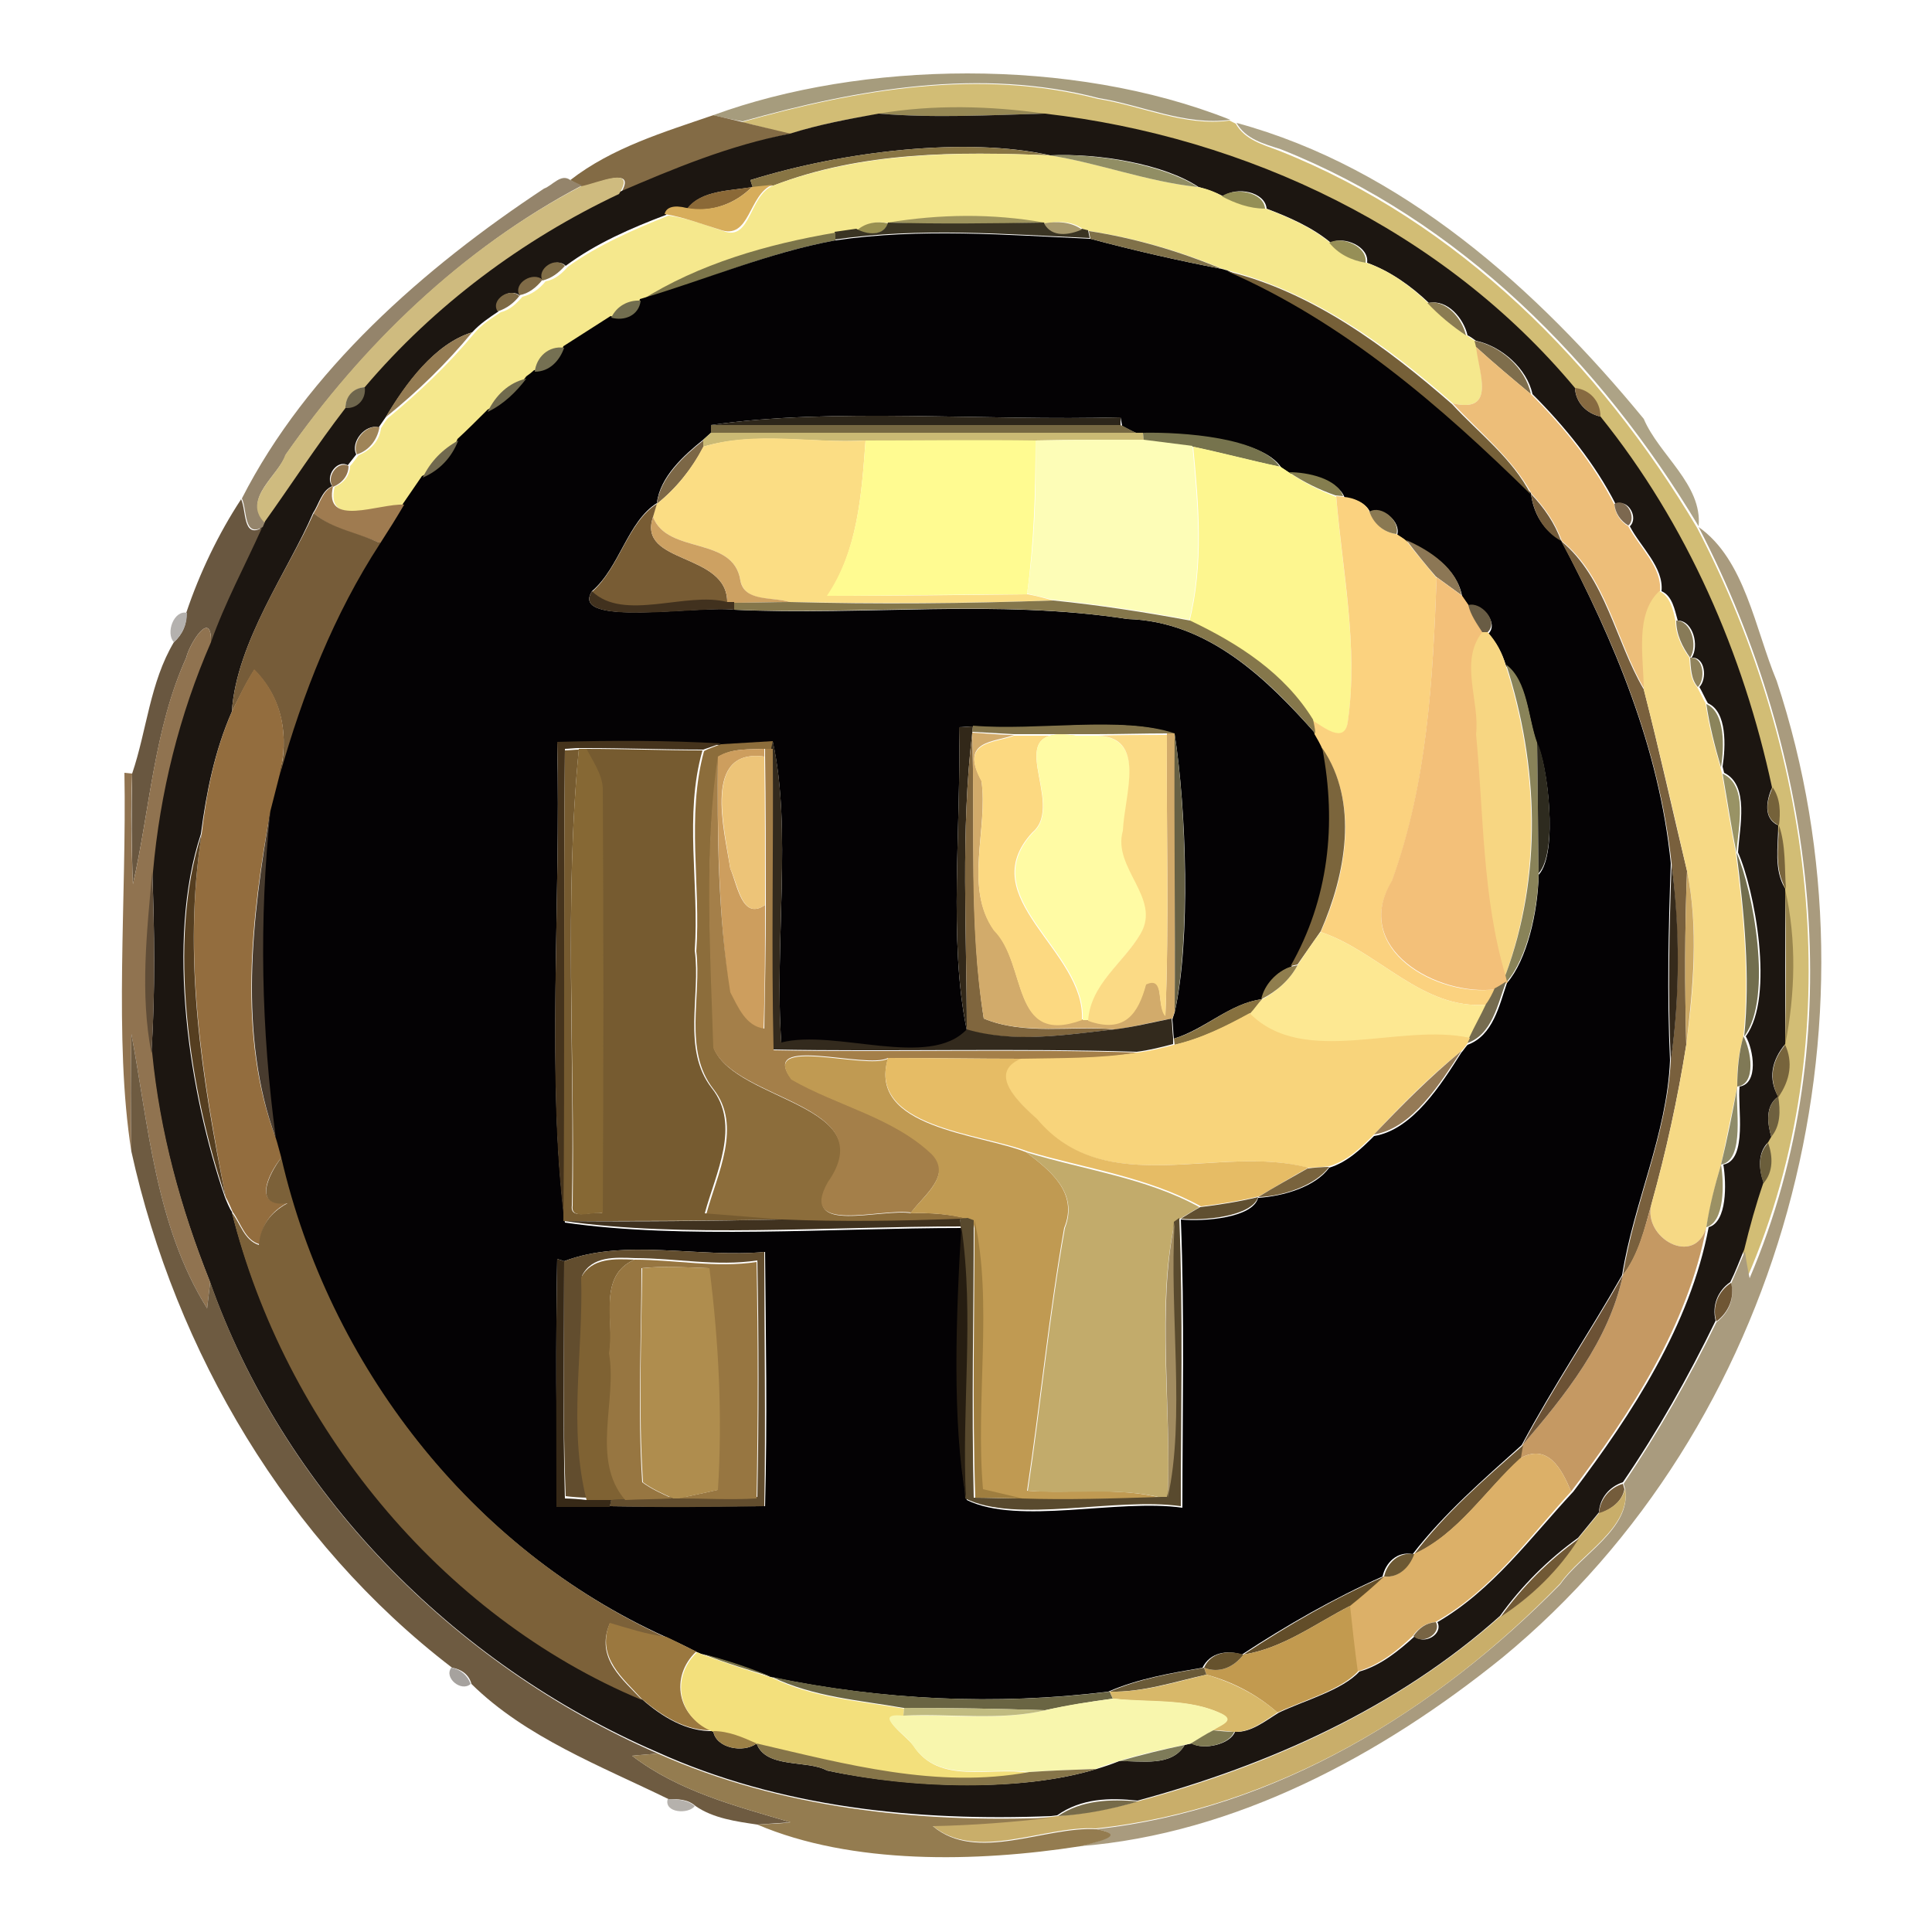 <?xml version="1.0" encoding="utf-8"?>
<!-- Generator: Adobe Illustrator 26.0.3, SVG Export Plug-In . SVG Version: 6.00 Build 0)  -->
<svg version="1.1" id="Layer_1" xmlns="http://www.w3.org/2000/svg" xmlns:xlink="http://www.w3.org/1999/xlink" x="0px" y="0px"
	 viewBox="0 0 250 250" style="enable-background:new 0 0 250 250;" xml:space="preserve">
<style type="text/css">
	.st0{fill:#A69C7D;}
	.st1{fill:#D2BD75;}
	.st2{fill:#968855;}
	.st3{fill:#836B45;}
	.st4{fill:#1C1611;}
	.st5{fill:#ADA386;}
	.st6{fill:#887544;}
	.st7{fill:#F5E88D;}
	.st8{fill:#918E64;}
	.st9{fill:#94846B;}
	.st10{fill:#CFBB7F;}
	.st11{fill:#8B6937;}
	.st12{fill:#D7AD5B;}
	.st13{fill:#948F56;}
	.st14{fill:#9E945D;}
	.st15{fill:#999051;}
	.st16{fill:#3A3423;}
	.st17{fill:#A7996D;}
	.st18{fill:#7C754A;}
	.st19{fill:#040204;}
	.st20{fill:#807149;}
	.st21{fill:#968F57;}
	.st22{fill:#826F48;}
	.st23{fill:#766038;}
	.st24{fill:#806B47;}
	.st25{fill:#7D6945;}
	.st26{fill:#726E4F;}
	.st27{fill:#8B7C52;}
	.st28{fill:#957C53;}
	.st29{fill:#7F6E4C;}
	.st30{fill:#757052;}
	.st31{fill:#EDBE79;}
	.st32{fill:#706A4D;}
	.st33{fill:#6F664D;}
	.st34{fill:#876A41;}
	.st35{fill:#2D261A;}
	.st36{fill:#9F8458;}
	.st37{fill:#766842;}
	.st38{fill:#CABA74;}
	.st39{fill:#76734D;}
	.st40{fill:#71694E;}
	.st41{fill:#7C6746;}
	.st42{fill:#FBDD84;}
	.st43{fill:#FFFB91;}
	.st44{fill:#FDFDB7;}
	.st45{fill:#FDF68F;}
	.st46{fill:#90744E;}
	.st47{fill:#857E4F;}
	.st48{fill:#9F7B50;}
	.st49{fill:#FBD27F;}
	.st50{fill:#735B3A;}
	.st51{fill:#695740;}
	.st52{fill:#785C34;}
	.st53{fill:#7C684F;}
	.st54{fill:#765C39;}
	.st55{fill:#8A7952;}
	.st56{fill:#CDA162;}
	.st57{fill:#A99B7E;}
	.st58{fill:#8C7755;}
	.st59{fill:#79603D;}
	.st60{fill:#F3C079;}
	.st61{fill:#41311E;}
	.st62{fill:#F6D985;}
	.st63{fill:#85774B;}
	.st64{fill:#695C44;}
	.st65{fill:#B4B1AE;}
	.st66{fill:#887B58;}
	.st67{fill:#907350;}
	.st68{fill:#F7D682;}
	.st69{fill:#90835C;}
	.st70{fill:#898359;}
	.st71{fill:#936D3E;}
	.st72{fill:#8B845B;}
	.st73{fill:#322819;}
	.st74{fill:#84754B;}
	.st75{fill:#80663E;}
	.st76{fill:#D2AB6B;}
	.st77{fill:#FCD981;}
	.st78{fill:#FFFBA4;}
	.st79{fill:#FBDA85;}
	.st80{fill:#666044;}
	.st81{fill:#45331C;}
	.st82{fill:#8C6D3B;}
	.st83{fill:#332A1D;}
	.st84{fill:#2E2B1F;}
	.st85{fill:#765B30;}
	.st86{fill:#866834;}
	.st87{fill:#CD9E5E;}
	.st88{fill:#A47F49;}
	.st89{fill:#7B653C;}
	.st90{fill:#EDC478;}
	.st91{fill:#999365;}
	.st92{fill:#75623A;}
	.st93{fill:#483B2E;}
	.st94{fill:#79653C;}
	.st95{fill:#553E20;}
	.st96{fill:#726E4E;}
	.st97{fill:#362A1B;}
	.st98{fill:#5F4C37;}
	.st99{fill:#CCA864;}
	.st100{fill:#99854D;}
	.st101{fill:#FDE892;}
	.st102{fill:#907E4E;}
	.st103{fill:#766C50;}
	.st104{fill:#87713F;}
	.st105{fill:#F8D47B;}
	.st106{fill:#6E5B41;}
	.st107{fill:#807956;}
	.st108{fill:#77643C;}
	.st109{fill:#957A56;}
	.st110{fill:#C09A52;}
	.st111{fill:#E6BC65;}
	.st112{fill:#8F8C6A;}
	.st113{fill:#6E603F;}
	.st114{fill:#6B5E3B;}
	.st115{fill:#C2AB6B;}
	.st116{fill:#7C6139;}
	.st117{fill:#79633D;}
	.st118{fill:#9B9164;}
	.st119{fill:#604F30;}
	.st120{fill:#C59963;}
	.st121{fill:#40321F;}
	.st122{fill:#594A2E;}
	.st123{fill:#9F7E3F;}
	.st124{fill:#A28C60;}
	.st125{fill:#261D11;}
	.st126{fill:#624D2E;}
	.st127{fill:#372917;}
	.st128{fill:#7F6233;}
	.st129{fill:#977641;}
	.st130{fill:#AF8D4E;}
	.st131{fill:#6C5235;}
	.st132{fill:#6F5634;}
	.st133{fill:#6E5734;}
	.st134{fill:#DCB068;}
	.st135{fill:#745C3B;}
	.st136{fill:#C9AE6A;}
	.st137{fill:#715935;}
	.st138{fill:#6C5833;}
	.st139{fill:#624D29;}
	.st140{fill:#C29A4F;}
	.st141{fill:#9B783F;}
	.st142{fill:#786444;}
	.st143{fill:#F3E07C;}
	.st144{fill:#766F45;}
	.st145{fill:#66522D;}
	.st146{fill:#A6A29E;}
	.st147{fill:#6A5A38;}
	.st148{fill:#6A6543;}
	.st149{fill:#D8B869;}
	.st150{fill:#F8F6AD;}
	.st151{fill:#C0BB80;}
	.st152{fill:#9C8046;}
	.st153{fill:#7E7951;}
	.st154{fill:#867549;}
	.st155{fill:#7E7B59;}
	.st156{fill:#947C50;}
	.st157{fill:#B5B1AC;}
	.st158{fill:#776B49;}
</style>
<g id="_x23_a69c7dff">
	<path class="st0" d="M92.3,14.9c19.1-7,46.3-7.6,66.9,0.6c-5.8,0.8-11.4-1.9-17-2.8c-15.3-4-31.2-1.2-46.1,3
		C94.8,15.5,93.5,15.2,92.3,14.9z"/>
</g>
<g id="_x23_d2bd75ff">
	<path class="st1" d="M96,15.8c14.9-4.2,30.8-7,46.1-3c5.7,0.9,11.2,3.6,17,2.8c0.2,0.1,0.6,0.3,0.8,0.4c1.2,2.1,3.5,2.7,5.6,3.5
		c23.2,9.2,41.5,27.6,54.1,48.8c15.4,29.5,19.9,66.1,6.5,97c-0.1-0.9-0.4-2.6-0.6-3.5c0.8-2.9,1.6-5.8,2.5-8.7
		c1.3-1.5,1.2-3.5,0.6-5.2l0.4-0.7c1.2-1.5,1.2-3.4,0.9-5.2c1.6-2.2,1.9-4.5,0.9-6.8c1.3-6.6,1.5-13.5,0-20.1
		c-0.2-2.8,0-5.6-0.9-8.2c0.2-1.7,0.2-3.5-0.8-4.9c-3.8-17.4-11-34.2-22.2-48c0-2-1.4-3.4-3.3-3.7c-17-20.4-42.4-32.5-68.6-35.5
		c-7.1-1-14.4-1.2-21.5,0c-3.9,0.6-7.8,1.4-11.5,2.6C100.6,16.9,97.6,16.2,96,15.8z"/>
</g>
<g id="_x23_968855ff">
	<path class="st2" d="M113.7,14.7c7.1-1.2,14.4-1,21.5,0C128.1,14.9,120.9,15.3,113.7,14.7z"/>
</g>
<g id="_x23_836b45ff">
	<path class="st3" d="M73.8,23.3c5.4-4.2,12.1-6.2,18.5-8.4c1.3,0.3,2.5,0.6,3.8,0.9c1.5,0.4,4.6,1.1,6.2,1.5
		c-7.7,1.6-15,4.5-22.1,7.9c2.5-3.9-2.8-1.5-4.9-1C74.9,23.9,74.1,23.5,73.8,23.3z"/>
</g>
<g id="_x23_1c1611ff">
	<path class="st4" d="M102.2,17.3c3.8-1.2,7.6-1.9,11.5-2.6c7.2,0.6,14.3,0.2,21.5,0c26.1,3,51.6,15.1,68.6,35.5
		c0.1,1.9,1.5,3.3,3.3,3.7c11.2,13.9,18.5,30.7,22.2,48c-0.7,1.6-1.2,4,0.8,4.9c0,2.8-0.6,5.7,0.9,8.2c0,6.7,0,13.4,0,20.1
		c-1.8,2.2-2.2,4.5-0.9,6.8c-1.7,1.2-1.4,3.4-0.9,5.2l-0.4,0.7c-1.4,1.4-1.2,3.5-0.6,5.2c-1,2.9-1.8,5.8-2.5,8.7
		c-0.6,1.4-1.1,2.8-1.8,4.2c-1.6,1.1-2.4,3-1.9,5c-3.5,7.2-7.5,14.3-12,20.9c-1.8,0.6-3,2.1-3.1,3.9c-0.9,1.1-1.8,2.2-2.7,3.3
		c-3.9,2.8-7.3,6.2-10.1,10.1c-13.3,11.9-29.9,19.3-46.9,23.9c-3.6-0.4-7.3-0.3-10.4,1.9l-0.8,0.1c-17.3,0.7-35.1-1.1-51-8.3
		c-26.4-11.4-48.3-33.7-57.9-61c-3.8-9.5-6.5-19.4-7.5-29.6c0.5-7.8,0.4-15.7,0.1-23.5c0.9-10.2,3.4-20.3,7.5-29.7
		c1.8-5.1,4.5-9.8,6.6-14.8l0.3-0.7c3.5-4.9,6.8-10,10.5-14.8c1.5,0.1,2.7-1.2,2.5-2.7c9-10.6,20.4-19,32.9-25
		C87.2,21.8,94.4,18.8,102.2,17.3 M97.1,23.3l0.3,0.9c-2.8,0.5-6.7,0.4-8.4,2.8c-1.7-0.4-2.6-0.1-2.8,0.8c-4.5,1.7-9.1,3.7-13,6.6
		c-1.2-1.2-3.7,0.4-2.9,1.9c-1.2-1.1-3.8,0.4-3,2c-1.2-1.2-3.8,0.5-2.8,2c-1.2,0.8-2.4,1.6-3.4,2.7c-4.9,1.5-8.6,6.7-11.2,11
		c-0.2,0.3-0.7,1-0.9,1.3c-1.7-0.5-3.7,1.9-2.9,3.5c-0.3,0.4-0.8,1-1.1,1.4c-1.4-0.8-3,1.5-2,2.7c-1.4,0.6-1.7,2.3-2.5,3.5
		C37.4,73.7,30.6,83,30,92.1c-2.2,5-3.3,10.4-4,15.8c-4.6,13.9-1.5,33.6,3.1,47c0.2,0.5,0.6,1.5,0.9,1.9
		c6.9,27.2,26.9,52.2,53.1,63.1c2.5,2.2,5.7,4.2,9.2,4.1c0.3,2.2,3.9,2.9,5.6,1.6c1.2,3.3,6.6,2.1,9.1,3.5
		c11.3,2.4,25.5,2.7,34.9-0.2c1-0.3,1.9-0.6,2.9-1c2.8-0.1,6.8,0.8,8.5-2.1l0.9-0.2c1.6,0.9,5,0.1,5.6-1.5c2.1,0.1,3.9-1.4,5.7-2.5
		c3.4-1.6,8.2-2.9,10.4-5.3c2.8-0.8,5.1-2.7,7.2-4.6c1.1,1.2,3.7-0.2,2.9-1.8c7.1-4.1,12.1-11,17.6-16.9
		c7.6-10.1,15.1-21.5,17.5-34.2c2.4-0.7,2.3-5.6,1.9-8.1c3.2-0.6,1.8-7.6,2.1-10.1c2.5-0.4,1.8-4.8,0.8-6.5c3.8-5.1,1.1-19.1-1-23.8
		c0.2-3.3,1.5-8.7-1.8-10.3l-0.2-0.8c0.4-2.6,0.6-7.1-1.9-8.2c-0.3-0.5-0.8-1.6-1.1-2.1c1-1,0.8-3.9-1-3.8c1-1.5,0.2-4.8-1.8-4.8
		c-0.4-1.4-0.7-3.2-2.1-3.8c0.3-3.1-2.7-5.7-4.1-8.4c1.2-1.1-0.3-3.7-1.8-2.8c-2.7-5.3-6.6-10.1-10.8-14.3c-0.7-3.3-4-6.2-7.3-6.9
		c-0.3-0.2-0.8-0.6-1.1-0.7c-0.5-2.2-2.6-4.7-5-4.2c-2.3-2.2-5-4.1-8-5.2c0.3-2.1-3-3.5-4.7-2.6c-2.4-2-5.4-3.3-8.3-4.4
		c-0.2-2.2-3.9-2.9-5.6-1.6c-1-0.5-2.1-0.9-3.2-1.2c-4.5-3-13-4.4-19.2-4.1C125.2,17.7,109.3,19.5,97.1,23.3z"/>
</g>
<g id="_x23_ada386ff">
	<path class="st5" d="M160,15.9c21.4,5.8,38.9,21.5,52.7,38.3c2,4.7,7.6,8.5,7.1,13.9c-12.7-21.2-30.9-39.6-54.1-48.8
		C163.5,18.6,161.2,18,160,15.9z"/>
</g>
<g id="_x23_887544ff">
	<path class="st6" d="M97.1,23.3c12.2-3.8,28.1-5.6,38.7-3.2c-12-0.5-24.3-0.5-35.7,3.9c-0.7,0.1-2,0.2-2.7,0.3L97.1,23.3z"/>
</g>
<g id="_x23_f5e88dff">
	<path class="st7" d="M100.1,24c11.4-4.3,23.7-4.4,35.7-3.9c6.5,1,12.6,3.4,19.2,4.1c1.1,0.2,2.2,0.6,3.2,1.2
		c1.8,0.9,3.6,1.5,5.6,1.6c2.9,1.1,5.9,2.4,8.3,4.4c1.2,1.5,2.9,2.3,4.7,2.6c3,1,5.7,3,8,5.2c1.5,1.6,3.1,3,5,4.2
		c0.3,0.2,0.8,0.6,1.1,0.7l0.2,0.8c0.3,3.5,2.5,8.6-3.1,7.3c-8.4-7.4-18-14.4-29.1-17.2l-0.7-0.2c-5.5-2.3-11.3-4-17.2-4.9l-0.8-0.2
		c-1.4-1.1-3.2-1.1-4.9-0.8c-6.7-1.2-13.5-1.2-20.2,0c-1.4-0.3-2.9-0.1-4,0.9c-0.7,0.1-2.1,0.3-2.8,0.4c-8.8,1.5-17.6,4.1-25.2,8.8
		c-1.6-0.1-3.1,0.7-3.8,2.2c-2,1.3-4.1,2.6-6.1,3.9c-2-0.2-3.6,1.2-3.8,3.1c-0.3,0.2-0.8,0.6-1,0.8c-2.4,0.5-4,2.2-5,4.3
		c-1.2,1.3-2.5,2.6-3.9,3.8c-2,1.1-3.6,2.7-4.6,4.8c-0.8,1.1-1.6,2.3-2.4,3.5c-3.2-0.2-10.5,3.1-9.2-2.4c1.2-0.5,2-1.5,2-2.7
		c0.3-0.3,0.8-1,1.1-1.4c1.5-0.6,2.7-1.8,2.9-3.5c0.2-0.3,0.6-1,0.9-1.3c4-3.3,7.8-6.9,11.2-11c0.9-1.1,2.2-1.9,3.4-2.7
		c1.2-0.3,2-1.1,2.8-2c1.2-0.3,2.2-1,3-2c1.2-0.2,2.1-1,2.9-1.9c3.9-2.8,8.5-4.8,13-6.6c2.4,0.3,4.7,1.2,7.1,2
		C97.2,31.3,96.9,25.2,100.1,24z"/>
</g>
<g id="_x23_918e64ff">
	<path class="st8" d="M135.8,20.1c6.1-0.3,14.7,1.2,19.2,4.1C148.4,23.5,142.2,21.1,135.8,20.1z"/>
</g>
<g id="_x23_94846bff">
	<path class="st9" d="M70.4,24.4c1.1-0.4,2.2-2,3.4-1.1c0.4,0.2,1.1,0.5,1.5,0.7c-15.4,8.1-28.4,20.7-38.3,34.8
		c-0.9,2.7-5.7,5.7-2.7,8.7l-0.3,0.7c-2.5,1.4-2-2.2-2.7-3.7C39.7,48,54.8,34.7,70.4,24.4z"/>
</g>
<g id="_x23_cfbb7fff">
	<path class="st10" d="M75.2,24.1c2.1-0.4,7.3-2.8,4.9,1c-12.5,5.9-23.9,14.4-32.9,25c-1.4,0.1-2.5,1.3-2.5,2.7
		c-3.7,4.8-7,9.9-10.5,14.8c-2.9-3,1.8-6,2.7-8.7C46.8,44.7,59.8,32.1,75.2,24.1z"/>
</g>
<g id="_x23_8b6937ff">
	<path class="st11" d="M88.9,27c1.8-2.4,5.6-2.3,8.4-2.8C95.1,26.4,92.1,27.5,88.9,27z"/>
</g>
<g id="_x23_d7ad5bff">
	<path class="st12" d="M97.3,24.2c0.7-0.1,2-0.2,2.7-0.3c-3.2,1.2-2.9,7.3-6.9,5.8c-2.3-0.7-4.6-1.6-7.1-2c0.2-0.9,1.2-1.2,2.8-0.8
		C92.1,27.5,95.1,26.4,97.3,24.2z"/>
</g>
<g id="_x23_948f56ff">
	<path class="st13" d="M158.1,25.4c1.7-1.2,5.4-0.6,5.6,1.6C161.7,27,159.8,26.3,158.1,25.4z"/>
</g>
<g id="_x23_9e945dff">
	<path class="st14" d="M114.9,28.8c6.7-1.1,13.5-1.2,20.2,0C128.4,29,121.6,29.1,114.9,28.8z"/>
</g>
<g id="_x23_999051ff">
	<path class="st15" d="M110.9,29.8c1.1-1,2.6-1.2,4-0.9C114.4,30.6,112.2,30.4,110.9,29.8z"/>
</g>
<g id="_x23_3a3423ff">
	<path class="st16" d="M114.9,28.8c6.7,0.2,13.5,0.1,20.2,0c1,1.9,3.3,1.5,4.9,0.8l0.8,0.2l0.2,1c-11-0.5-22-1.4-33,0.2l0-1
		c0.7-0.1,2.1-0.3,2.8-0.4C112.2,30.4,114.4,30.6,114.9,28.8z"/>
</g>
<g id="_x23_a7996dff">
	<path class="st17" d="M135.1,28.9c1.7-0.3,3.5-0.2,4.9,0.8C138.4,30.4,136.1,30.8,135.1,28.9z"/>
</g>
<g id="_x23_7c754aff">
	<path class="st18" d="M82.9,38.9c7.6-4.8,16.4-7.3,25.2-8.8l0,1C99.4,32.7,91.3,36.2,82.9,38.9z"/>
</g>
<g id="_x23_040204ff">
	<path class="st19" d="M108.1,31.1c11-1.6,22-0.7,33-0.2c5.6,1.5,11.3,2.8,17,3.9l0.7,0.2c15.1,6.6,27.6,17.4,39.3,28.8
		c0.3,2.6,1.6,4.8,3.9,6.1c6.9,13.1,12.7,26.9,14.2,41.8c-0.3,8.5-0.5,17-0.1,25.5c-0.4,9.6-4.7,18.4-6.2,27.8
		c-4.2,7.4-9,14.5-13,22c-4.9,4.4-10,8.8-14.1,14.1c-2-0.4-3.5,1.1-3.9,2.9c-6.3,2.8-12.4,6.3-18.2,10.1c-1.9-0.6-4.1-0.3-5.1,1.7
		c-4.1,0.7-8.3,1.4-12.2,3.1c-14.6,1.8-29.3,1.1-43.7-1.9c-2.9-1.2-5.9-2.2-9-3l-0.7-0.3c-1.3-0.7-2.6-1.3-3.9-1.9
		c-25.2-11.4-43.7-35.2-49.8-62.1c-0.2-0.6-0.5-1.8-0.7-2.5c-2-14.1-2.2-28.3-0.7-42.4c0.4-1.5,0.8-3.1,1.2-4.7c3-10.5,7-20.8,13-30
		c1-1.6,2.1-3.3,3.1-5c0.8-1.2,1.6-2.3,2.4-3.5c2.1-1,3.8-2.6,4.6-4.8c1.3-1.2,2.6-2.5,3.9-3.8c2-1,3.7-2.5,5-4.3
		c0.3-0.2,0.8-0.6,1-0.8c1.9-0.1,3.2-1.4,3.8-3.1c2-1.3,4.1-2.6,6.1-3.9c1.7,0.5,3.5-0.3,3.8-2.2C91.3,36.2,99.4,32.7,108.1,31.1
		 M92,55l0,1c-0.2,0.2-0.8,0.7-1,0.9c-2.5,2-5.6,4.8-6,8.2c-3.8,2.4-4.8,8.3-8.4,11.4c-3,4.7,13.9,1.8,18.4,2.4
		c16.9,0.8,34.1-1.4,50.9,1.2c10.4,0.3,18,7.7,24.3,14.8c0.2,0.5,0.7,1.4,1,1.9c1.9,9.9,0.8,19.6-4.1,28.3c-1.8,0.6-3.4,2.3-3.8,4.2
		c-4.1,0.5-7.4,3.9-11.4,5.1c-0.1-0.8-0.1-1.7-0.2-2.5l0.3-0.9c2.1-9.3,1.5-26.4,0-36c-6.6-2.4-17.8-0.3-26.1-1
		c-0.5,0-1.4,0.1-1.8,0.1c0.3,12.9-1.4,27.6,1,39.2c-4.9,5.2-17-0.1-24,1.7c-0.9-12.8,1.4-27.7-1.1-39c-1.7,0.1-5,0.3-6.7,0.4
		c-7.1-0.4-14.2-0.4-21.2-0.2c0.5,20.3-1.4,43.3,1,62c15.2,2.2,34.6,0.7,51.4,0.7c-0.7,11.5-1.2,25.4,0.6,35.2
		c6.7,3.3,19.5-0.2,27.9,1c0-12.4,0.3-24.9-0.2-37.3c3,0.3,9.3-0.2,10-2.8c3.2-0.2,7.4-1.4,9.2-3.9c2.3-0.7,4.1-2.4,5.8-4.1
		c5-0.8,8.7-6.7,11.3-10.8c0.2-0.2,0.6-0.8,0.8-1c3.3-1.2,4.1-5.1,5.1-8c2.6-3,4-9.2,4.1-14c2.6-2.8,1.1-14.6-0.2-16.9
		c-1.2-3.3-1.2-8-4-10.1c-0.5-1.6-1.2-3-2.3-4.2c1.4-1.4-0.9-4-2.5-3.5c-0.2-0.3-0.7-1-0.9-1.3c-0.6-3.5-4.1-5.9-7.1-7.1
		c-0.3-0.2-1-0.7-1.3-0.9c0.5-1.7-1.9-3.7-3.5-2.9c-0.5-1.2-2.1-1.8-3.3-1.9c-0.9-2.3-4.6-3.2-7-3.1c-0.3-0.2-0.9-0.6-1.2-0.8
		c-2.5-3.8-12.6-4.4-17.7-4.4l-0.9,0c-0.5-0.2-1.5-0.7-2-1L145,54C127.6,54.5,107.7,52.7,92,55 M73,163.2l-0.9-0.3
		c-0.2,10.7-0.1,21.4,0,32c1.7,0,5.1,0,6.9,0c6.7,0.1,13.3,0,20,0c0.3-11,0.1-21.9,0-32.9C90.5,162.8,80.8,160.2,73,163.2z"/>
</g>
<g id="_x23_807149ff">
	<path class="st20" d="M140.9,29.9c5.9,0.9,11.7,2.6,17.2,4.9c-5.7-1.1-11.4-2.4-17-3.9L140.9,29.9z"/>
</g>
<g id="_x23_968f57ff">
	<path class="st21" d="M172,31.4c1.7-0.9,5,0.5,4.7,2.6C174.9,33.7,173.2,32.9,172,31.4z"/>
</g>
<g id="_x23_826f48ff">
	<path class="st22" d="M70.2,36.3c-0.8-1.5,1.7-3.2,2.9-1.9C72.3,35.3,71.4,36,70.2,36.3z"/>
</g>
<g id="_x23_766038ff">
	<path class="st23" d="M158.8,35.1c11.1,2.7,20.6,9.8,29.1,17.2c3.5,3.8,7.8,7,10.2,11.7C186.4,52.5,173.9,41.7,158.8,35.1z"/>
</g>
<g id="_x23_806b47ff">
	<path class="st24" d="M67.2,38.2c-0.8-1.6,1.8-3.1,3-2C69.4,37.2,68.4,38,67.2,38.2z"/>
</g>
<g id="_x23_7d6945ff">
	<path class="st25" d="M64.4,40.3c-1-1.5,1.6-3.2,2.8-2C66.5,39.2,65.6,39.9,64.4,40.3z"/>
</g>
<g id="_x23_726e4fff">
	<path class="st26" d="M79.1,41.1c0.7-1.5,2.2-2.3,3.8-2.2C82.7,40.8,80.8,41.6,79.1,41.1z"/>
</g>
<g id="_x23_8b7c52ff">
	<path class="st27" d="M184.7,39.2c2.4-0.5,4.5,2,5,4.2C187.9,42.2,186.2,40.8,184.7,39.2z"/>
</g>
<g id="_x23_957c53ff">
	<path class="st28" d="M49.9,54c2.5-4.3,6.3-9.5,11.2-11C57.8,47,54,50.7,49.9,54z"/>
</g>
<g id="_x23_7f6e4cff">
	<path class="st29" d="M190.8,44.1c3.3,0.6,6.6,3.5,7.3,6.9c-2.4-2-4.8-4-7.1-6.1L190.8,44.1z"/>
</g>
<g id="_x23_757052ff">
	<path class="st30" d="M69.2,48.1c0.2-1.9,1.8-3.4,3.8-3.1C72.4,46.7,71.1,48.1,69.2,48.1z"/>
</g>
<g id="_x23_edbe79ff">
	<path class="st31" d="M191,44.9c2.3,2.1,4.7,4.1,7.1,6.1c4.2,4.2,8.1,9,10.8,14.3c0.1,1.2,0.8,2.2,1.8,2.8c1.4,2.7,4.4,5.3,4.1,8.4
		c-3.2,3-2,8.6-2,12.7c-3.7-6.3-4.9-14.5-10.7-19.2c-0.8-2.3-2.2-4.3-3.9-6.1c-2.5-4.6-6.7-7.9-10.2-11.7
		C193.6,53.5,191.4,48.4,191,44.9z"/>
</g>
<g id="_x23_706a4dff">
	<path class="st32" d="M63.1,53.3c1-2.1,2.7-3.8,5-4.3C66.8,50.7,65.2,52.3,63.1,53.3z"/>
</g>
<g id="_x23_6f664dff">
	<path class="st33" d="M44.7,52.8c0-1.5,1-2.6,2.5-2.7C47.4,51.6,46.3,52.9,44.7,52.8z"/>
</g>
<g id="_x23_876a41ff">
	<path class="st34" d="M203.8,50.2c1.9,0.2,3.3,1.7,3.3,3.7C205.3,53.5,203.9,52.1,203.8,50.2z"/>
</g>
<g id="_x23_2d261aff">
	<path class="st35" d="M92,55c15.7-2.3,35.6-0.5,53-1L145,55C127.3,55,109.7,55,92,55z"/>
</g>
<g id="_x23_9f8458ff">
	<path class="st36" d="M46.2,58.8c-0.8-1.6,1.2-4,2.9-3.5C48.8,57,47.7,58.3,46.2,58.8z"/>
</g>
<g id="_x23_766842ff">
	<path class="st37" d="M92,55c17.7,0,35.3,0,53,0c0.5,0.2,1.5,0.8,2,1c-18.3,0.1-36.7,0-55,0L92,55z"/>
</g>
<g id="_x23_caba74ff">
	<path class="st38" d="M91,56.9c0.2-0.2,0.8-0.7,1-0.9c18.3,0,36.7,0,55,0l0.9,0l0.1,0.9c-4.7,0-9.3,0-14,0.1c-7.3,0-14.7,0-22,0
		c-7,0.4-14.2-1.2-21,0.8L91,56.9z"/>
</g>
<g id="_x23_76734dff">
	<path class="st39" d="M147.9,56c5.2-0.1,15.2,0.6,17.7,4.4c-3.8-0.8-7.5-1.8-11.3-2.6c-1.6-0.2-4.7-0.6-6.3-0.8L147.9,56z"/>
</g>
<g id="_x23_71694eff">
	<path class="st40" d="M54.7,61.8c1-2.1,2.6-3.7,4.6-4.8C58.4,59.3,56.8,60.9,54.7,61.8z"/>
</g>
<g id="_x23_7c6746ff">
	<path class="st41" d="M85,65.2c0.4-3.4,3.6-6.3,6-8.2l0,0.9C89.5,60.7,87.5,63.2,85,65.2z"/>
</g>
<g id="_x23_fbdd84ff">
	<path class="st42" d="M91,57.8c6.8-2.1,14.1-0.4,21-0.8c-0.5,6.9-1,14.2-4.9,20.1c8.6,0,17.2-0.1,25.9-0.2c1.1,0.2,2.2,0.5,3.3,0.8
		c-11.4,0.4-22.7,0.4-34.1,0.2c-2.3-0.7-5.8,0.1-6.4-2.8c-0.9-5.8-9.4-3.3-11.3-8.2c0.1-0.4,0.3-1.3,0.5-1.7
		C87.5,63.2,89.5,60.7,91,57.8z"/>
</g>
<g id="_x23_fffb91ff">
	<path class="st43" d="M112,57c7.3,0,14.7-0.1,22,0c0,6.6-0.2,13.3-1.1,19.9c-8.6,0-17.3,0.2-25.9,0.2C111,71.2,111.5,63.9,112,57z"
		/>
</g>
<g id="_x23_fdfdb7ff">
	<path class="st44" d="M134,57c4.7-0.1,9.4-0.1,14-0.1c1.6,0.2,4.7,0.6,6.3,0.8c0.7,7.5,1.4,15.1-0.4,22.5c-5.8-1.1-11.7-2-17.7-2.6
		c-1.1-0.3-2.2-0.5-3.3-0.8C133.9,70.3,134.1,63.7,134,57z"/>
</g>
<g id="_x23_fdf68fff">
	<path class="st45" d="M154.4,57.8c3.8,0.8,7.5,1.8,11.3,2.6c0.3,0.2,0.9,0.6,1.2,0.8c1.9,1.3,3.9,2.3,6,3.1
		c0.8,9.7,2.9,19.5,1.5,29.2c-0.4,3-3.2,0.5-4.6-0.2c-3.8-6-9.6-9.8-15.9-12.8C155.8,72.9,155.1,65.2,154.4,57.8z"/>
</g>
<g id="_x23_90744eff">
	<path class="st46" d="M43.1,63c-1-1.2,0.6-3.5,2-2.7C45.1,61.5,44.3,62.5,43.1,63z"/>
</g>
<g id="_x23_857e4fff">
	<path class="st47" d="M166.8,61.1c2.4,0,6.2,0.8,7,3.1l-1-0.1C170.8,63.4,168.7,62.4,166.8,61.1z"/>
</g>
<g id="_x23_9f7b50ff">
	<path class="st48" d="M40.6,66.4c0.8-1.2,1.1-2.9,2.5-3.5c-1.3,5.5,6,2.2,9.2,2.4c-1,1.7-2,3.3-3.1,5C46.4,69,43,68.6,40.6,66.4z"
		/>
</g>
<g id="_x23_fbd27fff">
	<path class="st49" d="M172.9,64.2l1,0.1c1.2,0.1,2.8,0.7,3.3,1.9c0.6,1.5,1.8,2.7,3.5,2.9c0.3,0.2,1,0.6,1.3,0.9
		c1.2,1.6,2.6,3.2,3.9,4.8c-0.5,13.3-1.2,26.7-5.8,39.3c-5.3,8.7,5.9,15,13.4,13.9c-0.3,0.5-0.8,1.5-1.1,2c-8.4,0.7-14-6.9-21.5-9.4
		c3.3-7.3,5-16.8,0.2-23.7c-0.2-0.5-0.7-1.4-1-1.9c-0.1-0.5-0.2-1.4-0.3-1.8c1.4,0.8,4.2,3.2,4.6,0.2
		C175.8,83.7,173.7,73.9,172.9,64.2z"/>
</g>
<g id="_x23_735b3aff">
	<path class="st50" d="M198.1,63.9c1.7,1.8,3.1,3.8,3.9,6.1C199.7,68.7,198.5,66.5,198.1,63.9z"/>
</g>
<g id="_x23_695740ff">
	<path class="st51" d="M24.1,79.3c1.7-5.1,4.2-10.3,7.1-14.7c0.7,1.5,0.2,5.1,2.7,3.7c-2.2,4.9-4.8,9.7-6.6,14.8
		c0.1-4.4-2.8,0.2-3.2,2c-4.2,9.3-4.7,19.7-6.9,29.3c-0.2-4.8-0.2-9.5-0.1-14.3c1.9-5.6,2.3-11.8,5.4-17
		C23.6,82.1,24.2,80.8,24.1,79.3z"/>
</g>
<g id="_x23_785c34ff">
	<path class="st52" d="M76.6,76.6c3.6-3.2,4.6-9,8.4-11.4c-0.1,0.4-0.4,1.3-0.5,1.7c-2.1,6.2,9.7,4.5,9.6,11.1
		C88.8,76.6,80.7,80.6,76.6,76.6z"/>
</g>
<g id="_x23_7c684fff">
	<path class="st53" d="M208.9,65.2c1.5-0.9,3,1.8,1.8,2.8C209.7,67.4,209,66.4,208.9,65.2z"/>
</g>
<g id="_x23_765c39ff">
	<path class="st54" d="M30,92.1c0.6-9.1,7.4-18.5,10.6-25.7c2.4,2.1,5.8,2.5,8.6,3.9c-6,9.2-10,19.4-13,30c1.2-5,0.4-9.9-3.3-13.6
		C31.8,88.4,30.9,90.3,30,92.1z"/>
</g>
<g id="_x23_8a7952ff">
	<path class="st55" d="M177.2,66.2c1.6-0.9,4,1.2,3.5,2.9C179,68.9,177.7,67.7,177.2,66.2z"/>
</g>
<g id="_x23_cda162ff">
	<path class="st56" d="M94.1,78c0.1-6.6-11.7-4.9-9.6-11.1c1.9,4.9,10.4,2.4,11.3,8.2c0.5,2.8,4.1,2.1,6.4,2.8
		c-1.8,0-5.4,0.1-7.2,0.1L94.1,78z"/>
</g>
<g id="_x23_a99b7eff">
	<path class="st57" d="M219.8,68.2c6,4.2,7.3,13.2,10.1,19.9c14.7,44.4,0.8,96.5-35.5,126.4c-15.6,12.6-34.5,22.8-54.7,24.4
		c1.9-0.5,6.4-1.5,2.1-2.2c23.2-2.5,44-15.3,60.1-31.7c2.6-3.8,9.2-7.2,8.4-12.3l-0.2-0.7c4.5-6.7,8.5-13.7,12-20.9
		c1.6-1.2,2.4-3.1,1.9-5c0.6-1.4,1.2-2.8,1.8-4.2c0.1,0.9,0.4,2.6,0.6,3.5C239.7,134.3,235.1,97.7,219.8,68.2z"/>
</g>
<g id="_x23_8c7755ff">
	<path class="st58" d="M182,69.9c3,1.3,6.6,3.7,7.1,7.1c-1.1-0.8-2.2-1.6-3.3-2.4C184.5,73.1,183.2,71.5,182,69.9z"/>
</g>
<g id="_x23_79603dff">
	<path class="st59" d="M202,70c5.8,4.8,7,12.9,10.7,19.2c2,7.8,3.7,15.6,5.6,23.5c-0.3,7.5-0.3,15-0.1,22.5
		c-1.1,6.9-2.6,13.8-4.5,20.6c-0.9,3.2-1.6,6.5-3.7,9.2c1.5-9.4,5.7-18.2,6.2-27.8c1.2-8.4,1.1-17,0.1-25.5
		C214.7,96.9,209,83,202,70z"/>
</g>
<g id="_x23_f3c079ff">
	<path class="st60" d="M180.1,114c4.6-12.7,5.3-26,5.8-39.3c1.1,0.8,2.2,1.6,3.3,2.4c0.2,0.3,0.7,1,0.9,1.3c0.3,1.3,1.1,2.4,1.8,3.5
		c-3,3.8-0.3,8.9-0.8,13.2c1,10.4,0.8,21.1,3.8,31.2l0.2,0.8c-0.4,0.2-1.1,0.7-1.5,0.9C186,129,174.8,122.7,180.1,114z"/>
</g>
<g id="_x23_41311eff">
	<path class="st61" d="M95,78.9c-4.5-0.5-21.4,2.3-18.4-2.4c4.1,4,12.2,0,17.5,1.4l0.9,0L95,78.9z"/>
</g>
<g id="_x23_f6d985ff">
	<path class="st62" d="M212.7,89.2c0-4.1-1.2-9.7,2-12.7c1.4,0.6,1.8,2.4,2.1,3.8c0,1.8,0.8,3.4,1.8,4.8c0.1,1.3,0.1,2.8,1,3.8
		c0.3,0.5,0.8,1.6,1.1,2.1c0.4,2.8,1.1,5.5,1.9,8.2l0.2,0.8c0.6,3.4,1.1,6.9,1.8,10.3c1,7.9,1.8,15.9,1,23.8
		c-0.6,2.1-0.9,4.3-0.8,6.5c-0.7,3.4-1.4,6.7-2.1,10.1c-0.8,2.7-1.4,5.3-1.9,8.1c-1.5,5.2-8.3,1.4-7.1-3c1.9-6.8,3.4-13.6,4.5-20.6
		c1-7.4,1.6-15.1,0.1-22.5C216.5,104.9,214.7,97,212.7,89.2z"/>
</g>
<g id="_x23_85774bff">
	<path class="st63" d="M95,78c1.8,0,5.4-0.1,7.2-0.1c11.4,0.3,22.7,0.2,34.1-0.2c5.9,0.6,11.8,1.5,17.7,2.6
		c6.3,3,12.2,6.8,15.9,12.8c0.1,0.4,0.3,1.3,0.3,1.8c-6.2-7.1-13.9-14.5-24.3-14.8c-16.8-2.6-34-0.5-50.9-1.2L95,78z"/>
</g>
<g id="_x23_695c44ff">
	<path class="st64" d="M190,78.3c1.6-0.5,4,2.1,2.5,3.5l-0.7,0C191.1,80.7,190.3,79.6,190,78.3z"/>
</g>
<g id="_x23_b4b1aeff">
	<path class="st65" d="M22.5,83.1c-1.1-1.2,0-4.2,1.7-3.8C24.2,80.8,23.6,82.1,22.5,83.1z"/>
</g>
<g id="_x23_887b58ff">
	<path class="st66" d="M216.9,80.3c2,0,2.8,3.3,1.8,4.8C217.7,83.7,216.9,82.1,216.9,80.3z"/>
</g>
<g id="_x23_907350ff">
	<path class="st67" d="M24.1,85.1c0.4-1.8,3.3-6.4,3.2-2c-4.1,9.4-6.6,19.5-7.5,29.7c-0.7,7.8-1.6,15.8-0.1,23.5
		c1,10.2,3.7,20.1,7.5,29.6c-0.1,0.8-0.3,2.5-0.4,3.4c-6.7-10.7-7.6-23.9-9.8-35.5c-0.1,5.1-0.1,10.1,0,15.2
		c-2.3-14.4-0.6-32.9-0.9-49l1,0.1c-0.2,4.8-0.1,9.5,0.1,14.3C19.4,104.8,19.9,94.3,24.1,85.1z"/>
</g>
<g id="_x23_f7d682ff">
	<path class="st68" d="M191,95c0.5-4.3-2.2-9.4,0.8-13.2l0.7,0c1.1,1.2,1.9,2.7,2.3,4.2c4.2,13,4.7,27.2,0,40.2
		C191.8,116.1,192,105.4,191,95z"/>
</g>
<g id="_x23_90835cff">
	<path class="st69" d="M218.7,85.1c1.8-0.1,2,2.8,1,3.8C218.8,87.9,218.8,86.4,218.7,85.1z"/>
</g>
<g id="_x23_898359ff">
	<path class="st70" d="M194.9,86c2.8,2.1,2.8,6.8,4,10.1c0.1,5.6,0.1,11.3,0.2,16.9c-0.1,4.7-1.5,11-4.1,14l-0.2-0.8
		C199.6,113.3,199.1,99,194.9,86z"/>
</g>
<g id="_x23_936d3eff">
	<path class="st71" d="M30,92.1c0.9-1.9,1.8-3.8,2.9-5.5c3.7,3.7,4.5,8.6,3.3,13.6c-0.4,1.6-0.8,3.1-1.2,4.7
		c-2.5,13.8-4.3,29.2,0.7,42.4c0.2,0.6,0.5,1.8,0.7,2.5c-1.7,2.1-3.8,6.5,0.9,5.8c-2.2,1.1-3.5,2.9-3.7,5.4
		c-1.9-0.5-2.4-2.7-3.5-4.2c-0.2-0.5-0.6-1.4-0.9-1.9c-3-15.4-5.6-31.2-3.1-47C26.7,102.6,27.8,97.1,30,92.1z"/>
</g>
<g id="_x23_8b845bff">
	<path class="st72" d="M220.8,91.1c2.5,1.1,2.3,5.7,1.9,8.2C221.9,96.6,221.2,93.8,220.8,91.1z"/>
</g>
<g id="_x23_322819ff">
	<path class="st73" d="M124.1,94.1c0.5,0,1.4-0.1,1.8-0.1l-0.1,0.9c-1.5,12.7-0.7,25.6-0.7,38.4C122.7,121.7,124.4,106.9,124.1,94.1
		z"/>
</g>
<g id="_x23_84754bff">
	<path class="st74" d="M125.9,93.9c8.3,0.7,19.4-1.3,26.1,1l-1,0c-3.1,0-6.1,0.1-9.2,0.1c-0.6,0-1.9,0-2.6,0c-2.7,0-5.3,0-8,0
		c-1.8-0.1-3.6-0.2-5.4-0.3L125.9,93.9z"/>
</g>
<g id="_x23_80663eff">
	<path class="st75" d="M125.1,133.3c0-12.8-0.8-25.7,0.7-38.4c0.4,12.3-0.4,24.7,1.5,36.9c5.3,2.2,11.3,0.9,17,1.4
		C137.9,133.9,131.3,135,125.1,133.3z"/>
</g>
<g id="_x23_d2ab6bff">
	<path class="st76" d="M125.8,94.8c1.8,0.1,3.6,0.3,5.4,0.3c-2.5,1-7.1,0.6-4.2,5.9c0.9,6.2-2.3,13.8,1.6,19.3
		c4.4,4.4,2.1,15,11.4,11.6l0.8,0c4.8,1.7,6.5-1,7.5-4.7c2.5-1.2,1.3,2.9,2.5,4.1c0.5-12.1,0.1-24.3,0.2-36.4l1,0c0,12,0.1,24,0,36
		l-0.3,0.9c-2.5,0.4-4.9,1.1-7.4,1.4c-5.6-0.6-11.7,0.8-17-1.4C125.3,119.6,126.2,107.1,125.8,94.8z"/>
</g>
<g id="_x23_fcd981ff">
	<path class="st77" d="M131.2,95.2c2.7,0,5.3,0,8,0c-10.2-1.6-1.1,8.7-5.6,12.5c-7.9,8.5,6.9,15.3,6.4,24.3
		c-9.3,3.4-7-7.2-11.4-11.6c-3.9-5.5-0.7-13.1-1.6-19.3C124.1,95.8,128.7,96.2,131.2,95.2z"/>
</g>
<g id="_x23_fffba4ff">
	<path class="st78" d="M139.2,95.2c0.6,0,1.9,0,2.6,0c6.7,0.1,3.8,7.7,3.6,12.2c-1.4,4.8,5,8.7,2.3,13.3c-2.2,3.8-6.5,6.6-6.8,11.3
		l-0.8,0c0.5-9.1-14.3-15.8-6.4-24.3C138.1,103.8,129,93.6,139.2,95.2z"/>
</g>
<g id="_x23_fbda85ff">
	<path class="st79" d="M141.8,95.2c3.1-0.1,6.1-0.1,9.2-0.1c-0.1,12.1,0.3,24.3-0.2,36.4c-1.2-1.2,0-5.3-2.5-4.1
		c-1,3.7-2.7,6.4-7.5,4.7c0.3-4.8,4.6-7.5,6.8-11.3c2.7-4.6-3.7-8.5-2.3-13.3C145.5,102.8,148.5,95.2,141.8,95.2z"/>
</g>
<g id="_x23_666044ff">
	<path class="st80" d="M152,95c1.5,9.6,2,26.7,0,36C152.1,119,151.9,107,152,95z"/>
</g>
<g id="_x23_45331cff">
	<path class="st81" d="M72.1,96c7.1-0.2,14.2-0.2,21.2,0.2c-0.6,0.2-1.7,0.6-2.3,0.8c-5,0-10.1-0.2-15.1-0.2l-1,0
		c-0.5,0-1.4,0.1-1.8,0.1c-0.2,20.3,0,40.6-0.1,60.9C70.7,139.3,72.6,116.4,72.1,96z"/>
</g>
<g id="_x23_8c6d3bff">
	<path class="st82" d="M93.3,96.3c1.7-0.1,5-0.3,6.7-0.4l0,1l-1,0c-2,0.1-4.2-0.1-6,1c-1.9,11.7-1,25.4-0.6,37.8
		c2.9,6.9,22,7.2,14.8,17.4c-3.8,6.8,6.8,3.2,10.8,3.9c2.5-0.1,4.9,0.1,7.3,0.7l-1,0.1c-7.7,0.3-15.3,0.4-23,0.1
		c-2.5-0.2-7.5-0.6-9.9-0.8c1.4-5.2,4.7-11.4,0.9-16.2c-3.9-5-1.5-12-2.2-17.8c0.6-8.6-1.3-17.5,1-25.9
		C91.6,96.9,92.7,96.5,93.3,96.3z"/>
</g>
<g id="_x23_332a1dff">
	<path class="st83" d="M100,95.9c2.5,11.3,0.2,26.2,1.1,39c7-1.8,19.1,3.5,24-1.7c6.2,1.8,12.8,0.7,19.1,0c2.5-0.3,4.9-0.9,7.4-1.4
		c0.1,0.8,0.1,1.7,0.2,2.5l0,0.8c-1.5,0.4-3.1,0.8-4.7,1c-15.7-0.5-31.5,0-47.2-0.3c-0.2-13,0-26-0.1-39L100,95.9z"/>
</g>
<g id="_x23_2e2b1fff">
	<path class="st84" d="M198.9,96.1c1.3,2.3,2.8,14.1,0.2,16.9C199,107.4,199,101.7,198.9,96.1z"/>
</g>
<g id="_x23_765b30ff">
	<path class="st85" d="M73.1,97.1c0.4,0,1.3-0.1,1.8-0.1C73,116.5,74.4,136.3,74,156c-0.3,2,2.8,0.6,3.9,1c0.1-18.3,0.1-36.7,0-55
		c-0.1-1.9-1.3-3.5-2.1-5.1c5,0,10,0.2,15.1,0.2c-2.4,8.4-0.4,17.3-1,25.9c0.8,5.8-1.7,12.8,2.2,17.8c3.8,4.8,0.5,11-0.9,16.2
		c2.5,0.2,7.4,0.6,9.9,0.8c-9.4,0.2-18.8,0.2-28.2,0.2C73.1,137.7,72.9,117.4,73.1,97.1z"/>
</g>
<g id="_x23_866834ff">
	<path class="st86" d="M74.9,96.9l1,0c0.8,1.6,2,3.2,2.1,5.1c0.1,18.3,0.1,36.6,0,55c-1.2-0.3-4.2,1-3.9-1
		C74.4,136.3,73,116.5,74.9,96.9z"/>
</g>
<g id="_x23_cd9e5eff">
	<path class="st87" d="M92.9,97.9c1.8-1.1,4-0.9,6-1l0,1c-8-1.1-5.2,9.4-4.4,14.5c0.9,2,1.5,6.8,4.5,4.7c0,5.4,0,10.8-0.2,16.1
		c-2.4-0.2-3.4-2.8-4.4-4.7C93,118.4,92.8,108.2,92.9,97.9z"/>
</g>
<g id="_x23_a47f49ff">
	<path class="st88" d="M99,96.9l1,0c0.1,13-0.2,26,0.1,39c15.7,0.3,31.4-0.2,47.2,0.3c-5,0.9-10.1,0.8-15.2,0.8
		c-5.7,0-11.5-0.1-17.2-0.1c-2.8,1.5-16.8-3.1-12.5,2.7c6,3.5,13.2,4.9,18.3,9.7c2.5,2.8-1.2,5.4-2.8,7.6c-4-0.6-14.6,2.9-10.8-3.9
		c7.2-10.2-11.9-10.5-14.8-17.4c-0.4-12.4-1.2-26.1,0.6-37.8c-0.1,10.2,0,20.5,1.6,30.6c1,1.9,2,4.4,4.4,4.7
		c0.1-5.4,0.2-10.8,0.2-16.1c0-6.4,0-12.8-0.1-19.2L99,96.9z"/>
</g>
<g id="_x23_7b653cff">
	<path class="st89" d="M171.1,96.8c4.8,7,3,16.4-0.2,23.7c-1,1.4-2,2.9-3,4.3l-0.9,0.2C171.9,116.4,173,106.7,171.1,96.8z"/>
</g>
<g id="_x23_edc478ff">
	<path class="st90" d="M94.5,112.4c-0.7-5.1-3.6-15.6,4.4-14.5c0.1,6.4,0.1,12.8,0.1,19.2C96,119.2,95.5,114.4,94.5,112.4z"/>
</g>
<g id="_x23_999365ff">
	<path class="st91" d="M222.9,100.1c3.4,1.6,2,6.9,1.8,10.3C224,106.9,223.5,103.5,222.9,100.1z"/>
</g>
<g id="_x23_75623aff">
	<path class="st92" d="M229.4,101.9c1,1.5,1,3.2,0.8,4.9C228.1,105.9,228.6,103.5,229.4,101.9z"/>
</g>
<g id="_x23_483b2eff">
	<path class="st93" d="M35.7,147.3c-4.9-13.2-3.1-28.7-0.7-42.4C33.5,119,33.8,133.3,35.7,147.3z"/>
</g>
<g id="_x23_79653cff">
	<path class="st94" d="M230.2,106.8c0.9,2.6,0.7,5.5,0.9,8.2C229.6,112.6,230.1,109.6,230.2,106.8z"/>
</g>
<g id="_x23_553e20ff">
	<path class="st95" d="M29.2,154.9c-4.6-13.4-7.7-33.1-3.1-47C23.6,123.7,26.1,139.5,29.2,154.9z"/>
</g>
<g id="_x23_726e4eff">
	<path class="st96" d="M224.7,110.3c2.1,4.8,4.8,18.8,1,23.8C226.5,126.2,225.7,118.2,224.7,110.3z"/>
</g>
<g id="_x23_362a1bff">
	<path class="st97" d="M216.3,111.8c1.1,8.4,1.1,17.1-0.1,25.5C215.8,128.8,216,120.2,216.3,111.8z"/>
</g>
<g id="_x23_5f4c37ff">
	<path class="st98" d="M19.6,136.3c-1.5-7.7-0.6-15.7,0.1-23.5C20,120.6,20.1,128.4,19.6,136.3z"/>
</g>
<g id="_x23_cca864ff">
	<path class="st99" d="M218.3,112.7c1.5,7.4,0.8,15.1-0.1,22.5C218,127.7,218,120.2,218.3,112.7z"/>
</g>
<g id="_x23_99854dff">
	<path class="st100" d="M231,115.1c1.5,6.6,1.3,13.5,0,20.1C231.1,128.5,231.1,121.8,231,115.1z"/>
</g>
<g id="_x23_fde892ff">
	<path class="st101" d="M167.9,124.9c1-1.5,1.9-2.9,3-4.3c7.5,2.5,13.1,10.1,21.5,9.4c-0.7,1.5-1.5,2.9-2.2,4.4
		c-9-2-21.5,3.9-28.5-3.2c0.4-0.5,1.1-1.4,1.5-1.8C165.2,128.3,166.9,126.8,167.9,124.9z"/>
</g>
<g id="_x23_907e4eff">
	<path class="st102" d="M163.2,129.3c0.4-1.9,2-3.6,3.8-4.2l0.9-0.2C166.9,126.8,165.2,128.3,163.2,129.3z"/>
</g>
<g id="_x23_766c50ff">
	<path class="st103" d="M193.4,127.9c0.4-0.2,1.2-0.7,1.5-0.9c-1.1,2.9-1.8,6.9-5.1,8l0.3-0.7c0.7-1.5,1.5-2.9,2.2-4.4
		C192.7,129.4,193.2,128.4,193.4,127.9z"/>
</g>
<g id="_x23_87713fff">
	<path class="st104" d="M151.9,134.4c4-1.1,7.2-4.6,11.4-5.1c-0.4,0.4-1.1,1.4-1.5,1.8c-3.1,1.7-6.3,3.3-9.8,4.1L151.9,134.4z"/>
</g>
<g id="_x23_f8d47bff">
	<path class="st105" d="M151.9,135.2c3.5-0.8,6.7-2.4,9.8-4.1c7,7.1,19.4,1.2,28.5,3.2l-0.3,0.7c-0.2,0.3-0.6,0.8-0.8,1
		c-4.1,3.3-7.8,7-11.3,10.8c-1.7,1.7-3.4,3.4-5.8,4.1c-0.7,0.1-2.1,0.2-2.8,0.2c-11.5-3.1-26.2,4.3-35.1-6.3
		c-2.2-2.1-6.5-5.9-2.1-7.8c5.1-0.1,10.1,0,15.2-0.8C148.8,136,150.4,135.6,151.9,135.2z"/>
</g>
<g id="_x23_6e5b41ff">
	<path class="st106" d="M17,133.8c2.2,11.6,3.1,24.8,9.8,35.5c0.1-0.8,0.3-2.5,0.4-3.4c9.6,27.3,31.5,49.5,57.9,61
		c-0.8,0.1-2.5,0.2-3.3,0.3c6,4.6,13.4,6.5,20.5,8.6c-1.4,0.1-2.9,0.2-4.3,0.3c-2.7-0.4-5.7-0.8-8-2.4c-1-0.9-2.3-0.9-3.5-0.9
		c-8.8-4.3-18.5-8-25.5-14.9c-0.3-1.2-1.3-1.9-2.5-2.1C37.2,199.5,22.7,174.9,17,149C16.9,143.9,16.9,138.8,17,133.8z"/>
</g>
<g id="_x23_807956ff">
	<path class="st107" d="M224.8,140.6c0-2.2,0.2-4.4,0.8-6.5C226.6,135.9,227.3,140.3,224.8,140.6z"/>
</g>
<g id="_x23_77643cff">
	<path class="st108" d="M230.1,142c-1.2-2.4-0.9-4.6,0.9-6.8C232,137.4,231.7,139.7,230.1,142z"/>
</g>
<g id="_x23_957a56ff">
	<path class="st109" d="M177.8,146.8c3.6-3.8,7.3-7.5,11.3-10.8C186.4,140.1,182.8,146,177.8,146.8z"/>
</g>
<g id="_x23_c09a52ff">
	<path class="st110" d="M102.4,139.7c-4.3-5.8,9.7-1.2,12.5-2.7c-2.7,9,11.9,9.7,17.9,12.1c3,2.3,6.8,5.2,4.9,9.8
		c-2,11.3-3.1,22.7-4.8,34c5.7,0.4,11.7-0.5,17.3,0.9c-6,0.2-12.1,0.3-18.1,0.2c-1.3-0.3-3.8-0.9-5.1-1.2c-1-11.4,1.3-24.3-1.1-34.8
		l-0.8-0.3c-2.4-0.6-4.8-0.8-7.3-0.7c1.6-2.2,5.4-4.8,2.8-7.6C115.6,144.6,108.3,143.1,102.4,139.7z"/>
</g>
<g id="_x23_e6bc65ff">
	<path class="st111" d="M114.9,136.9c5.7,0,11.5,0.1,17.2,0.1c-4.4,1.9-0.2,5.7,2.1,7.8c8.9,10.6,23.6,3.2,35.1,6.3
		c-2.2,1.2-4.3,2.5-6.4,3.7c-2.5,0.6-5,1-7.5,1.3c-6.9-3.8-14.9-4.9-22.4-7.1C126.8,146.6,112.2,145.9,114.9,136.9z"/>
</g>
<g id="_x23_8f8c6aff">
	<path class="st112" d="M222.7,150.7c0.8-3.3,1.5-6.7,2.1-10.1C224.5,143.1,225.9,150.1,222.7,150.7z"/>
</g>
<g id="_x23_6e603fff">
	<path class="st113" d="M229.2,147.1c-0.5-1.7-0.8-4,0.9-5.2C230.4,143.7,230.4,145.7,229.2,147.1z"/>
</g>
<g id="_x23_6b5e3bff">
	<path class="st114" d="M228.2,153.1c-0.6-1.7-0.8-3.8,0.6-5.2C229.4,149.6,229.5,151.6,228.2,153.1z"/>
</g>
<g id="_x23_c2ab6bff">
	<path class="st115" d="M132.8,149.1c7.5,2.3,15.5,3.3,22.4,7.1c-0.8,0.5-1.7,1-2.5,1.5l-0.7,0.5c-2.4,11-0.4,23.9-0.9,35.6h-0.8
		c-5.6-1.4-11.6-0.4-17.3-0.9c1.7-11.3,2.8-22.8,4.8-34C139.6,154.3,135.8,151.4,132.8,149.1z"/>
</g>
<g id="_x23_7c6139ff">
	<path class="st116" d="M36.4,149.8c6.2,26.9,24.6,50.6,49.8,62.1c-2.5-0.3-4.9-1.1-7.3-1.8c-1.9,4.5,1.7,7.2,4.2,9.9
		c-26.2-10.9-46.3-35.8-53.1-63.1c1.1,1.4,1.6,3.6,3.5,4.2c0.2-2.5,1.5-4.2,3.7-5.4C32.6,156.3,34.8,151.9,36.4,149.8z"/>
</g>
<g id="_x23_79633dff">
	<path class="st117" d="M169.2,151.2c0.7-0.1,2.1-0.2,2.8-0.2c-1.9,2.5-6.1,3.8-9.2,3.9C164.9,153.6,167.1,152.4,169.2,151.2z"/>
</g>
<g id="_x23_9b9164ff">
	<path class="st118" d="M220.8,158.8c0.4-2.7,1.1-5.4,1.9-8.1C223.1,153.1,223.2,158.1,220.8,158.8z"/>
</g>
<g id="_x23_604f30ff">
	<path class="st119" d="M155.3,156.2c2.5-0.3,5-0.7,7.5-1.3c-0.8,2.5-7,3.1-10,2.8C153.6,157.2,154.4,156.7,155.3,156.2z"/>
</g>
<g id="_x23_c59963ff">
	<path class="st120" d="M210,165c2-2.7,2.8-6,3.7-9.2c-1.2,4.4,5.6,8.2,7.1,3c-2.4,12.7-9.8,24.1-17.5,34.2c-1.2-2.9-3-6.3-6.6-4.3
		c0.1-0.4,0.2-1.2,0.3-1.7C202.5,180.6,208.2,173.5,210,165z"/>
</g>
<g id="_x23_40321fff">
	<path class="st121" d="M73,158c9.4,0.1,18.8,0,28.2-0.2c7.7,0.3,15.3,0.2,23-0.1l0.2,1C107.6,158.7,88.2,160.2,73,158z"/>
</g>
<g id="_x23_594a2eff">
	<path class="st122" d="M124.2,157.7l1-0.1l0.8,0.3c0,12-0.3,23.9,0,35.9c1.5,0,4.6,0.1,6.1,0.1c6,0.2,12.1,0,18.1-0.2h0.8
		c2.3-10.1,0.2-24.1,0.9-35.6l0.7-0.5c0.5,12.4,0.2,24.9,0.2,37.3c-8.5-1.2-21.3,2.3-27.9-1c-0.6-11.7,1.1-23.6-0.6-35.2
		L124.2,157.7z"/>
</g>
<g id="_x23_9f7e3fff">
	<path class="st123" d="M126.1,157.9c2.4,10.5,0.1,23.4,1.1,34.8c1.3,0.3,3.8,0.9,5.1,1.2c-1.5,0-4.6-0.1-6.1-0.1
		C125.8,181.9,126.1,169.9,126.1,157.9z"/>
</g>
<g id="_x23_a28c60ff">
	<path class="st124" d="M151.1,193.8c0.5-11.7-1.4-24.6,0.9-35.6C151.3,169.7,153.4,183.6,151.1,193.8z"/>
</g>
<g id="_x23_261d11ff">
	<path class="st125" d="M124.4,158.7c1.7,11.6,0,23.5,0.6,35.2C123.2,184.1,123.7,170.2,124.4,158.7z"/>
</g>
<g id="_x23_624d2eff">
	<path class="st126" d="M73,163.2c7.8-3,17.5-0.4,25.9-1.2c0,11,0.2,21.9,0,32.9c-6.7,0.1-13.3,0.2-20,0l0.2-0.9
		c0.5,0,1.4-0.1,1.9-0.1c2,0,4-0.1,6.1-0.2h0.8c3.3,0,6.7,0.3,10.1,0c0.2-10.2,0.2-20.4,0-30.6c-5.3,0.8-10.6-0.3-15.8-0.3
		c-2.6-0.1-5.6-0.3-6.9,2.3c0.3,9.5-1.7,19.4,0.7,28.7c-0.7,0-2.1-0.1-2.8-0.2C72.8,183.7,73,173.4,73,163.2z"/>
</g>
<g id="_x23_372917ff">
	<path class="st127" d="M72.1,162.9l0.9,0.3c0,10.2-0.2,20.4,0.1,30.7c0.7,0,2.1,0.1,2.8,0.2c0.8,0,2.4,0,3.2,0l-0.2,0.9
		c-1.7,0-5.1,0-6.9,0C72,184.3,71.9,173.6,72.1,162.9z"/>
</g>
<g id="_x23_7f6233ff">
	<path class="st128" d="M75.2,165.3c1.4-2.6,4.4-2.4,6.9-2.3c-4.8,2.1-2.6,7.9-3.2,12c1.1,6.1-2.4,13.8,2.1,19c-0.5,0-1.4,0-1.9,0.1
		c-0.8,0-2.4,0-3.2,0C73.5,184.7,75.5,174.8,75.2,165.3z"/>
</g>
<g id="_x23_977641ff">
	<path class="st129" d="M82.1,163c5.3,0,10.6,1.1,15.8,0.3c0.2,10.2,0.2,20.4,0,30.6c-3.4,0.2-6.7,0-10.1,0c1.2-0.3,3.8-0.8,5-1.1
		c0.5-9.6,0.1-19.1-1.1-28.7c-2.9-0.1-5.8-0.3-8.7,0c0,9.2-0.5,18.5,0.1,27.7c1.2,0.9,2.6,1.5,3.9,2.1c-2,0.1-4,0.1-6.1,0.2
		c-4.5-5.2-1-12.9-2.1-19C79.5,170.9,77.3,165.1,82.1,163z"/>
</g>
<g id="_x23_af8d4eff">
	<path class="st130" d="M83.1,164.1c2.9-0.3,5.8-0.1,8.7,0c1.2,9.5,1.7,19.1,1.1,28.7c-1.3,0.3-3.8,0.8-5,1.1h-0.8
		c-1.3-0.6-2.7-1.2-3.9-2.1C82.6,182.6,83,173.3,83.1,164.1z"/>
</g>
<g id="_x23_6c5235ff">
	<path class="st131" d="M197,187c4-7.5,8.8-14.6,13-22C208.2,173.5,202.5,180.6,197,187z"/>
</g>
<g id="_x23_6f5634ff">
	<path class="st132" d="M222.1,171c-0.6-1.9,0.2-3.9,1.9-5C224.5,167.9,223.7,169.8,222.1,171z"/>
</g>
<g id="_x23_6e5734ff">
	<path class="st133" d="M183,201.1c4-5.3,9.1-9.7,14.1-14.1c-0.1,0.4-0.2,1.2-0.3,1.7C192.2,192.8,188.7,198.5,183,201.1z"/>
</g>
<g id="_x23_dcb068ff">
	<path class="st134" d="M196.7,188.7c3.6-2,5.4,1.4,6.6,4.3c-5.5,6-10.4,12.9-17.6,16.9c-1.2,0.1-2.2,0.8-2.9,1.8
		c-2.1,2-4.4,3.8-7.2,4.6c-0.4-2.9-0.7-5.7-1-8.5c1.5-1.2,2.9-2.5,4.4-3.8c1.9,0.2,3.3-1.1,3.9-2.9
		C188.7,198.5,192.2,192.8,196.7,188.7z"/>
</g>
<g id="_x23_745c3bff">
	<path class="st135" d="M206.9,195.9c0.1-1.9,1.4-3.4,3.1-3.9l0.2,0.7C209.9,194.3,208.5,195.3,206.9,195.9z"/>
</g>
<g id="_x23_c9ae6aff">
	<path class="st136" d="M210.3,192.6c0.8,5.1-5.8,8.5-8.4,12.3c-16,16.5-36.8,29.2-60.1,31.7c-6.7-0.4-15.5,4.4-21.2-0.4
		c5.2-0.1,10.3-0.5,15.4-1.1l0.8-0.1c3.5-0.3,7-0.9,10.4-1.9c17.1-4.6,33.6-12.1,46.9-23.9c4.1-2.6,7.5-6,10.1-10.1
		c0.9-1.1,1.8-2.2,2.7-3.3C208.5,195.3,209.9,194.3,210.3,192.6z"/>
</g>
<g id="_x23_715935ff">
	<path class="st137" d="M194.2,209.2c2.8-3.9,6.2-7.3,10.1-10.1C201.7,203.2,198.2,206.6,194.2,209.2z"/>
</g>
<g id="_x23_6c5833ff">
	<path class="st138" d="M179.1,204c0.4-1.8,1.9-3.2,3.9-2.9C182.4,202.8,181,204.2,179.1,204z"/>
</g>
<g id="_x23_624d29ff">
	<path class="st139" d="M160.9,214.1c5.8-3.8,11.8-7.3,18.2-10.1c-1.4,1.3-2.9,2.6-4.4,3.8C170.2,210.1,166,213.3,160.9,214.1z"/>
</g>
<g id="_x23_c29a4fff">
	<path class="st140" d="M160.9,214.1c5.1-0.8,9.3-4,13.8-6.3c0.3,2.8,0.6,5.6,1,8.5c-2.2,2.4-7,3.7-10.4,5.3c-2.6-2.3-5.8-4-9.2-4.9
		l-0.3-0.9C157.8,216.6,159.7,215.7,160.9,214.1z"/>
</g>
<g id="_x23_9b783fff">
	<path class="st141" d="M78.9,210c2.4,0.7,4.8,1.5,7.3,1.8c1.3,0.6,2.6,1.3,3.9,1.9c-3.5,3.3-2.4,8.6,2.1,10.2
		c-3.5,0.1-6.6-1.9-9.2-4.1C80.7,217.2,77.1,214.5,78.9,210z"/>
</g>
<g id="_x23_786444ff">
	<path class="st142" d="M182.9,211.7c0.7-1,1.6-1.7,2.9-1.8C186.6,211.4,184,212.9,182.9,211.7z"/>
</g>
<g id="_x23_f3e07cff">
	<path class="st143" d="M90.2,213.8l0.7,0.3c3,1.1,6,2.1,9,3c5.3,2.6,11.3,3,17.1,4l-0.1,1c-4-0.4,0.4,2.5,1.3,3.8
		c3.3,5.1,9.9,2.7,15,3.5c-11.9,2.2-23.8-1-35.3-3.7c-1.8-0.8-3.6-1.6-5.6-1.6C87.8,222.4,86.7,217.1,90.2,213.8z"/>
</g>
<g id="_x23_766f45ff">
	<path class="st144" d="M90.9,214c3.1,0.8,6.1,1.8,9,3C96.9,216.1,93.9,215.2,90.9,214z"/>
</g>
<g id="_x23_66522dff">
	<path class="st145" d="M155.8,215.8c0.9-2,3.1-2.3,5.1-1.7C159.7,215.7,157.8,216.6,155.8,215.8z"/>
</g>
<g id="_x23_a6a29eff">
	<path class="st146" d="M58.4,215.8c1.2,0.2,2.1,1,2.5,2.1C59.7,219,57.4,217.1,58.4,215.8z"/>
</g>
<g id="_x23_6a5a38ff">
	<path class="st147" d="M143.6,218.9c3.9-1.7,8.1-2.4,12.2-3.1l0.3,0.9C152,217.6,147.9,219,143.6,218.9z"/>
</g>
<g id="_x23_6a6543ff">
	<path class="st148" d="M99.9,217c14.3,3,29.1,3.7,43.7,1.9l0.4,0.9c-3,0.4-5.9,0.9-8.8,1.5c-6.1-0.2-12.2-0.3-18.3-0.3
		C111.2,220,105.3,219.6,99.9,217z"/>
</g>
<g id="_x23_d8b869ff">
	<path class="st149" d="M143.6,218.9c4.3,0.1,8.4-1.2,12.5-2.2c3.4,1,6.6,2.6,9.2,4.9c-1.7,1.1-3.5,2.6-5.7,2.5
		c-0.7-0.1-2-0.2-2.7-0.2c0.8-0.6,2.9-1.2,1.2-2.1c-4.2-2.1-9.4-1.4-14.1-2L143.6,218.9z"/>
</g>
<g id="_x23_f8f6adff">
	<path class="st150" d="M135.3,221.3c2.9-0.7,5.8-1.1,8.8-1.5c4.7,0.5,9.8-0.1,14.1,2c1.7,0.9-0.4,1.5-1.2,2.1
		c-1,0.6-1.9,1.2-2.9,1.7l-0.9,0.2c-2.9,0.6-5.7,1.2-8.5,2.1c-1,0.3-1.9,0.6-2.9,1c-2.9,0.1-5.8,0.2-8.7,0.4
		c-5.1-0.7-11.7,1.6-15-3.5c-0.9-1.4-5.4-4.2-1.3-3.8C123,221.8,129.3,222.7,135.3,221.3z"/>
</g>
<g id="_x23_c0bb80ff">
	<path class="st151" d="M117,221c6.1,0,12.2,0.1,18.3,0.3c-6,1.4-12.3,0.4-18.4,0.7L117,221z"/>
</g>
<g id="_x23_9c8046ff">
	<path class="st152" d="M92.3,224c2,0,3.8,0.8,5.6,1.6C96.2,226.9,92.6,226.2,92.3,224z"/>
</g>
<g id="_x23_7e7951ff">
	<path class="st153" d="M154.1,225.6c1-0.6,1.9-1.2,2.9-1.7c0.7,0.1,2.1,0.2,2.7,0.2C159.1,225.7,155.8,226.5,154.1,225.6z"/>
</g>
<g id="_x23_867549ff">
	<path class="st154" d="M97.9,225.6c11.6,2.7,23.4,5.9,35.3,3.7c2.9-0.2,5.8-0.3,8.7-0.4c-9.4,2.9-23.6,2.7-34.9,0.2
		C104.5,227.7,99.1,228.9,97.9,225.6z"/>
</g>
<g id="_x23_7e7b59ff">
	<path class="st155" d="M144.8,227.9c2.8-0.8,5.6-1.5,8.5-2.1C151.6,228.7,147.6,227.8,144.8,227.9z"/>
</g>
<g id="_x23_947c50ff">
	<path class="st156" d="M81.8,227.2c0.8-0.1,2.5-0.2,3.3-0.3c15.9,7.1,33.7,9,51,8.3c-5.1,0.6-10.3,1-15.4,1.1
		c5.7,4.8,14.5,0,21.2,0.4c4.3,0.8-0.2,1.7-2.1,2.2c-13.5,2.1-29.6,2.4-41.8-2.8c1.4-0.1,2.9-0.1,4.3-0.3
		C95.2,233.7,87.8,231.8,81.8,227.2z"/>
</g>
<g id="_x23_b5b1acff">
	<path class="st157" d="M86.4,232.8c1.2,0,2.6,0.1,3.5,0.9C89.1,234.8,85.9,234.6,86.4,232.8z"/>
</g>
<g id="_x23_776b49ff">
	<path class="st158" d="M136.9,235c3.1-2.1,6.7-2.2,10.4-1.9C143.9,234.1,140.4,234.8,136.9,235z"/>
</g>
</svg>
